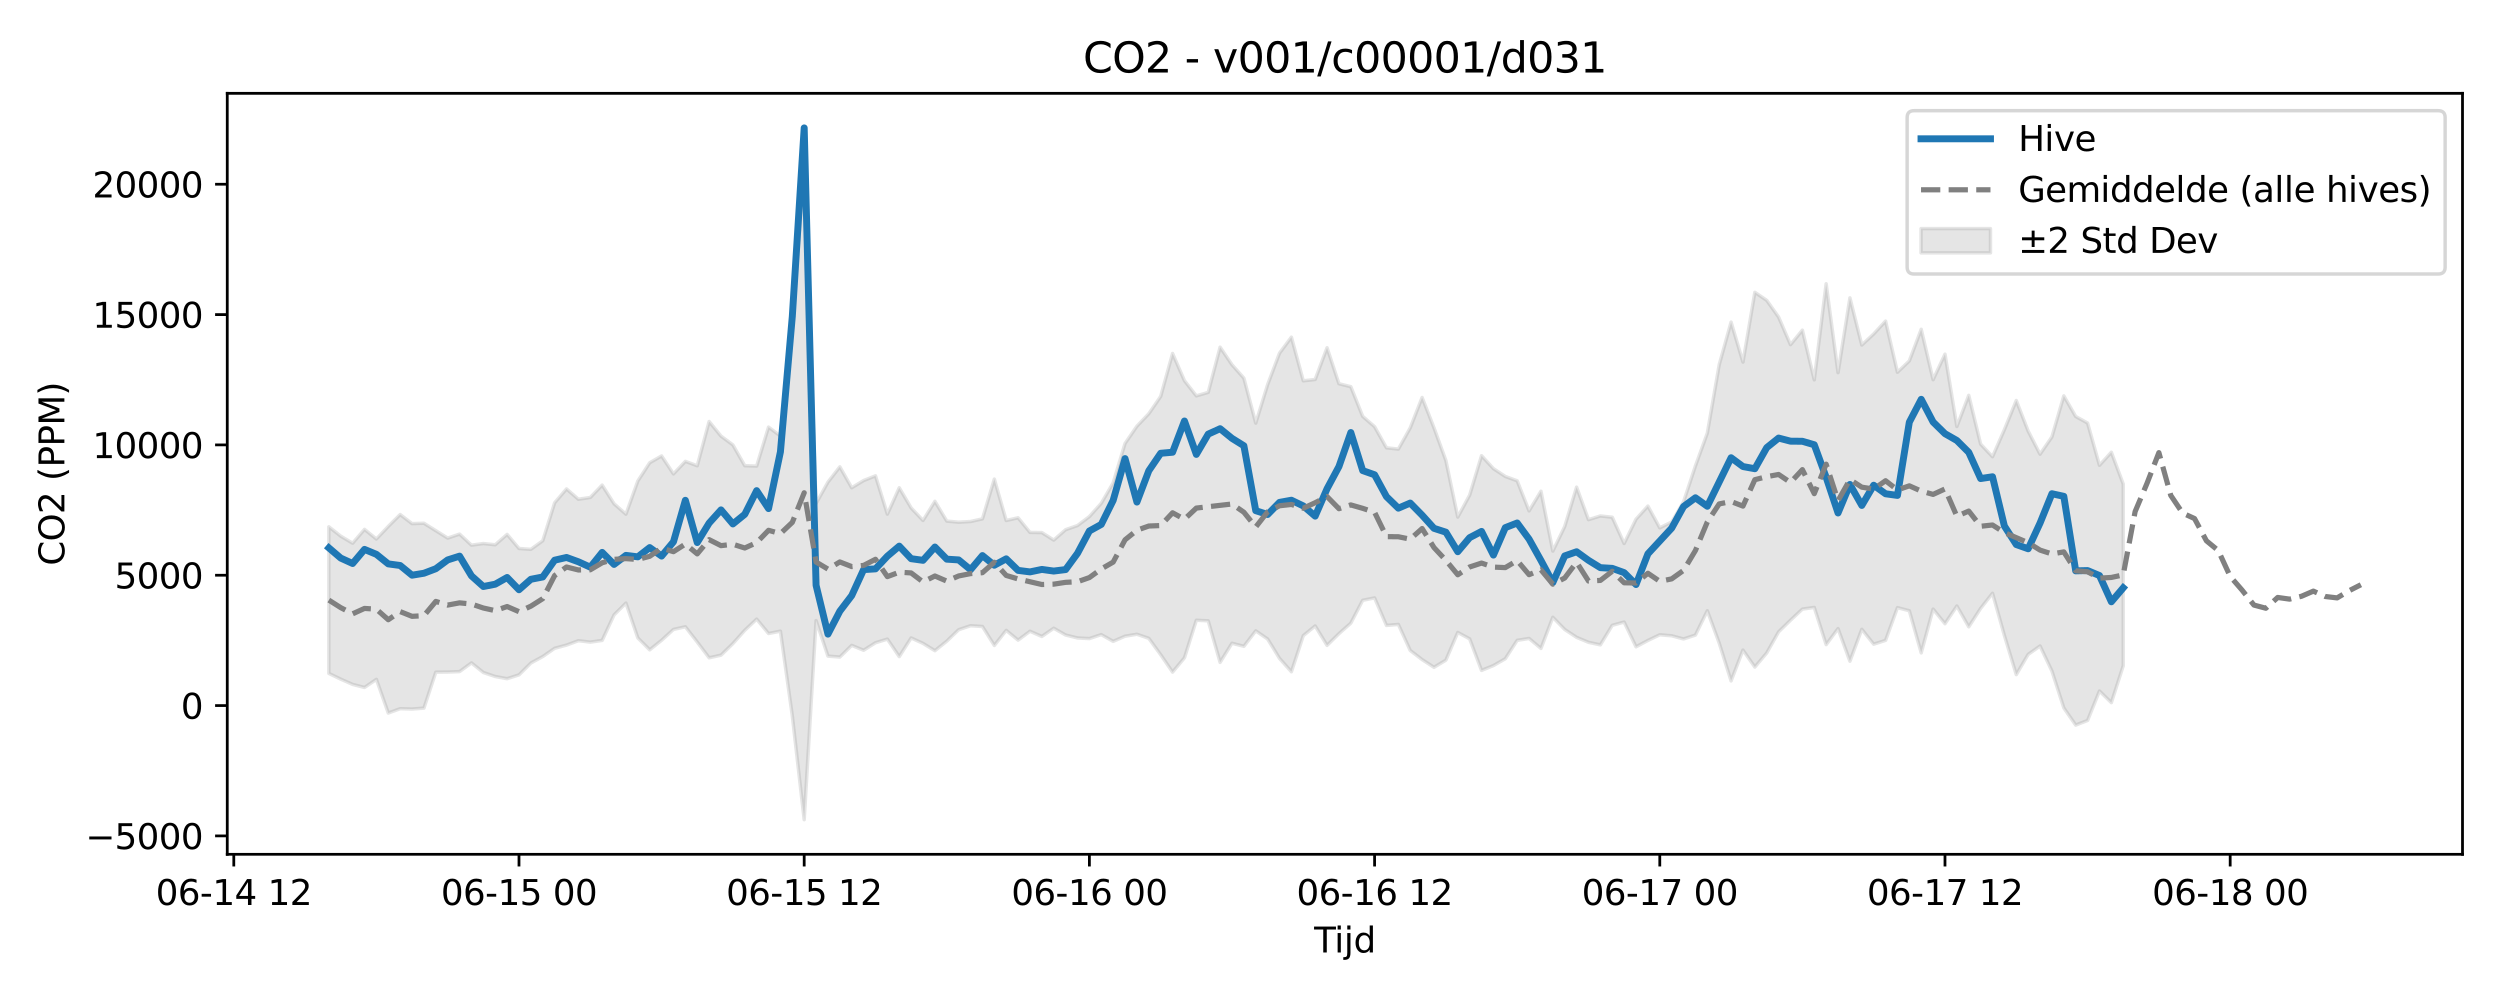 <?xml version="1.0" encoding="utf-8" standalone="no"?>
<!DOCTYPE svg PUBLIC "-//W3C//DTD SVG 1.1//EN"
  "http://www.w3.org/Graphics/SVG/1.1/DTD/svg11.dtd">
<svg xmlns:xlink="http://www.w3.org/1999/xlink" width="720pt" height="288pt" viewBox="0 0 720 288" xmlns="http://www.w3.org/2000/svg" version="1.1">
 <defs>
  <style type="text/css">*{stroke-linejoin: round; stroke-linecap: butt}</style>
 </defs>
 <g id="figure_1">
  <g id="patch_1">
   <path d="M 0 288 
L 720 288 
L 720 0 
L 0 0 
z
" style="fill: #ffffff"/>
  </g>
  <g id="axes_1">
   <g id="patch_2">
    <path d="M 65.45 246.04 
L 709.2 246.04 
L 709.2 26.88 
L 65.45 26.88 
z
" style="fill: #ffffff"/>
   </g>
   <g id="FillBetweenPolyCollection_1">
    <defs>
     <path id="m79a51b6ff2" d="M 94.711 -136.285 
L 94.711 -94.05 
L 98.134 -92.403 
L 101.556 -90.89 
L 104.979 -90.005 
L 108.401 -92.346 
L 111.823 -82.645 
L 115.246 -83.895 
L 118.668 -83.794 
L 122.09 -84.058 
L 125.513 -94.414 
L 128.935 -94.449 
L 132.358 -94.579 
L 135.78 -97.083 
L 139.202 -94.321 
L 142.625 -93.159 
L 146.047 -92.535 
L 149.469 -93.641 
L 152.892 -97.05 
L 156.314 -98.911 
L 159.737 -101.287 
L 163.159 -102.213 
L 166.581 -103.475 
L 170.004 -103.066 
L 173.426 -103.557 
L 176.849 -110.902 
L 180.271 -114.313 
L 183.693 -104.28 
L 187.116 -100.845 
L 190.538 -103.594 
L 193.96 -106.721 
L 197.383 -107.488 
L 200.805 -103.096 
L 204.228 -98.554 
L 207.65 -99.306 
L 211.072 -102.648 
L 214.495 -106.47 
L 217.917 -109.695 
L 221.339 -105.545 
L 224.762 -106.222 
L 228.184 -81.845 
L 231.607 -51.922 
L 235.029 -109.278 
L 238.451 -99.041 
L 241.874 -98.768 
L 245.296 -102.13 
L 248.719 -100.721 
L 252.141 -102.885 
L 255.563 -103.938 
L 258.986 -98.891 
L 262.408 -104.271 
L 265.83 -102.708 
L 269.253 -100.598 
L 272.675 -103.345 
L 276.098 -106.643 
L 279.52 -107.786 
L 282.942 -107.569 
L 286.365 -102.1 
L 289.787 -106.453 
L 293.21 -103.639 
L 296.632 -106.207 
L 300.054 -104.697 
L 303.477 -107.072 
L 306.899 -105.116 
L 310.321 -104.264 
L 313.744 -104.086 
L 317.166 -105.231 
L 320.589 -103.292 
L 324.011 -104.769 
L 327.433 -105.334 
L 330.856 -104.16 
L 334.278 -99.441 
L 337.7 -94.432 
L 341.123 -98.549 
L 344.545 -109.365 
L 347.968 -109.198 
L 351.39 -97.233 
L 354.812 -102.745 
L 358.235 -101.862 
L 361.657 -106.312 
L 365.08 -103.958 
L 368.502 -98.381 
L 371.924 -94.531 
L 375.347 -104.929 
L 378.769 -107.726 
L 382.191 -102.128 
L 385.614 -105.502 
L 389.036 -108.536 
L 392.459 -115.114 
L 395.881 -115.797 
L 399.303 -107.871 
L 402.726 -108.163 
L 406.148 -100.664 
L 409.57 -98.037 
L 412.993 -95.811 
L 416.415 -97.874 
L 419.838 -105.856 
L 423.26 -104.006 
L 426.682 -94.916 
L 430.105 -96.318 
L 433.527 -98.278 
L 436.95 -103.584 
L 440.372 -104.123 
L 443.794 -101.247 
L 447.217 -110.225 
L 450.639 -106.707 
L 454.061 -104.443 
L 457.484 -103.014 
L 460.906 -102.274 
L 464.329 -107.904 
L 467.751 -108.845 
L 471.173 -101.716 
L 474.596 -103.547 
L 478.018 -105.183 
L 481.44 -104.892 
L 484.863 -103.979 
L 488.285 -105.098 
L 491.708 -112.104 
L 495.13 -102.798 
L 498.552 -91.897 
L 501.975 -100.778 
L 505.397 -95.88 
L 508.82 -99.95 
L 512.242 -106.029 
L 515.664 -109.37 
L 519.087 -112.574 
L 522.509 -113.055 
L 525.931 -102.349 
L 529.354 -106.96 
L 532.776 -97.562 
L 536.199 -106.765 
L 539.621 -102.478 
L 543.043 -103.57 
L 546.466 -113.001 
L 549.888 -112.101 
L 553.311 -99.964 
L 556.733 -112.58 
L 560.155 -108.363 
L 563.578 -113.466 
L 567 -107.476 
L 570.422 -112.781 
L 573.845 -117.143 
L 577.267 -104.97 
L 580.69 -93.705 
L 584.112 -99.536 
L 587.534 -101.958 
L 590.957 -94.732 
L 594.379 -84.121 
L 597.801 -79.173 
L 601.224 -80.508 
L 604.646 -88.993 
L 608.069 -85.633 
L 611.491 -96.256 
L 611.491 -148.602 
L 611.491 -148.602 
L 608.069 -157.761 
L 604.646 -153.997 
L 601.224 -166.165 
L 597.801 -168.051 
L 594.379 -173.992 
L 590.957 -162.186 
L 587.534 -157.188 
L 584.112 -163.852 
L 580.69 -172.654 
L 577.267 -164.26 
L 573.845 -156.458 
L 570.422 -160.092 
L 567 -174.148 
L 563.578 -165.172 
L 560.155 -186.003 
L 556.733 -178.642 
L 553.311 -193.167 
L 549.888 -184.061 
L 546.466 -180.792 
L 543.043 -195.533 
L 539.621 -191.822 
L 536.199 -188.628 
L 532.776 -202.219 
L 529.354 -180.679 
L 525.931 -206.277 
L 522.509 -178.602 
L 519.087 -192.918 
L 515.664 -188.73 
L 512.242 -196.678 
L 508.82 -201.494 
L 505.397 -203.818 
L 501.975 -183.71 
L 498.552 -195.234 
L 495.13 -182.947 
L 491.708 -163.256 
L 488.285 -153.808 
L 484.863 -143.486 
L 481.44 -137.674 
L 478.018 -135.974 
L 474.596 -142.249 
L 471.173 -138.473 
L 467.751 -131.473 
L 464.329 -139.041 
L 460.906 -139.406 
L 457.484 -138.331 
L 454.061 -147.706 
L 450.639 -136.37 
L 447.217 -129.287 
L 443.794 -146.528 
L 440.372 -140.863 
L 436.95 -149.529 
L 433.527 -150.781 
L 430.105 -153.035 
L 426.682 -156.756 
L 423.26 -145.412 
L 419.838 -139.077 
L 416.415 -155.366 
L 412.993 -164.78 
L 409.57 -173.526 
L 406.148 -164.777 
L 402.726 -158.664 
L 399.303 -159.027 
L 395.881 -165.121 
L 392.459 -168.079 
L 389.036 -176.632 
L 385.614 -177.487 
L 382.191 -187.852 
L 378.769 -178.708 
L 375.347 -178.325 
L 371.924 -190.9 
L 368.502 -186.294 
L 365.08 -177.234 
L 361.657 -166.141 
L 358.235 -179.101 
L 354.812 -182.957 
L 351.39 -188.012 
L 347.968 -174.998 
L 344.545 -173.987 
L 341.123 -178.365 
L 337.7 -186.204 
L 334.278 -173.837 
L 330.856 -168.851 
L 327.433 -165.257 
L 324.011 -160.288 
L 320.589 -148.936 
L 317.166 -143.055 
L 313.744 -139.234 
L 310.321 -136.642 
L 306.899 -135.455 
L 303.477 -132.457 
L 300.054 -134.621 
L 296.632 -134.666 
L 293.21 -138.879 
L 289.787 -138.097 
L 286.365 -150.026 
L 282.942 -138.572 
L 279.52 -137.809 
L 276.098 -137.61 
L 272.675 -137.929 
L 269.253 -143.626 
L 265.83 -138.099 
L 262.408 -141.719 
L 258.986 -147.526 
L 255.563 -139.929 
L 252.141 -150.966 
L 248.719 -149.605 
L 245.296 -147.526 
L 241.874 -153.554 
L 238.451 -149.147 
L 235.029 -142.991 
L 231.607 -240.238 
L 228.184 -193.274 
L 224.762 -162.407 
L 221.339 -164.997 
L 217.917 -153.77 
L 214.495 -153.88 
L 211.072 -159.869 
L 207.65 -162.399 
L 204.228 -166.611 
L 200.805 -153.862 
L 197.383 -155.132 
L 193.96 -151.515 
L 190.538 -156.689 
L 187.116 -154.726 
L 183.693 -149.467 
L 180.271 -139.915 
L 176.849 -142.918 
L 173.426 -148.292 
L 170.004 -144.729 
L 166.581 -144.22 
L 163.159 -147.191 
L 159.737 -143.199 
L 156.314 -132.263 
L 152.892 -129.791 
L 149.469 -130.039 
L 146.047 -134.098 
L 142.625 -131.107 
L 139.202 -131.46 
L 135.78 -131 
L 132.358 -134.179 
L 128.935 -133.027 
L 125.513 -135.169 
L 122.09 -137.311 
L 118.668 -137.198 
L 115.246 -139.821 
L 111.823 -136.393 
L 108.401 -132.767 
L 104.979 -135.542 
L 101.556 -131.556 
L 98.134 -133.592 
L 94.711 -136.285 
z
" style="stroke: #808080; stroke-opacity: 0.2"/>
    </defs>
    <g clip-path="url(#pab63034795)">
     <use xlink:href="#m79a51b6ff2" x="0" y="288" style="fill: #808080; fill-opacity: 0.2; stroke: #808080; stroke-opacity: 0.2"/>
    </g>
   </g>
   <g id="matplotlib.axis_1">
    <g id="xtick_1">
     <g id="line2d_1">
      <defs>
       <path id="m72c8d63311" d="M 0 0 
L 0 3.5 
" style="stroke: #000000; stroke-width: 0.8"/>
      </defs>
      <g>
       <use xlink:href="#m72c8d63311" x="67.332" y="246.04" style="stroke: #000000; stroke-width: 0.8"/>
      </g>
     </g>
     <g id="text_1">
      <!-- 06-14 12 -->
      <g transform="translate(44.852 260.638) scale(0.1 -0.1)">
       <defs>
        <path id="DejaVuSans-30" d="M 2034 4250 
Q 1547 4250 1301 3770 
Q 1056 3291 1056 2328 
Q 1056 1369 1301 889 
Q 1547 409 2034 409 
Q 2525 409 2770 889 
Q 3016 1369 3016 2328 
Q 3016 3291 2770 3770 
Q 2525 4250 2034 4250 
z
M 2034 4750 
Q 2819 4750 3233 4129 
Q 3647 3509 3647 2328 
Q 3647 1150 3233 529 
Q 2819 -91 2034 -91 
Q 1250 -91 836 529 
Q 422 1150 422 2328 
Q 422 3509 836 4129 
Q 1250 4750 2034 4750 
z
" transform="scale(0.016)"/>
        <path id="DejaVuSans-36" d="M 2113 2584 
Q 1688 2584 1439 2293 
Q 1191 2003 1191 1497 
Q 1191 994 1439 701 
Q 1688 409 2113 409 
Q 2538 409 2786 701 
Q 3034 994 3034 1497 
Q 3034 2003 2786 2293 
Q 2538 2584 2113 2584 
z
M 3366 4563 
L 3366 3988 
Q 3128 4100 2886 4159 
Q 2644 4219 2406 4219 
Q 1781 4219 1451 3797 
Q 1122 3375 1075 2522 
Q 1259 2794 1537 2939 
Q 1816 3084 2150 3084 
Q 2853 3084 3261 2657 
Q 3669 2231 3669 1497 
Q 3669 778 3244 343 
Q 2819 -91 2113 -91 
Q 1303 -91 875 529 
Q 447 1150 447 2328 
Q 447 3434 972 4092 
Q 1497 4750 2381 4750 
Q 2619 4750 2861 4703 
Q 3103 4656 3366 4563 
z
" transform="scale(0.016)"/>
        <path id="DejaVuSans-2d" d="M 313 2009 
L 1997 2009 
L 1997 1497 
L 313 1497 
L 313 2009 
z
" transform="scale(0.016)"/>
        <path id="DejaVuSans-31" d="M 794 531 
L 1825 531 
L 1825 4091 
L 703 3866 
L 703 4441 
L 1819 4666 
L 2450 4666 
L 2450 531 
L 3481 531 
L 3481 0 
L 794 0 
L 794 531 
z
" transform="scale(0.016)"/>
        <path id="DejaVuSans-34" d="M 2419 4116 
L 825 1625 
L 2419 1625 
L 2419 4116 
z
M 2253 4666 
L 3047 4666 
L 3047 1625 
L 3713 1625 
L 3713 1100 
L 3047 1100 
L 3047 0 
L 2419 0 
L 2419 1100 
L 313 1100 
L 313 1709 
L 2253 4666 
z
" transform="scale(0.016)"/>
        <path id="DejaVuSans-20" transform="scale(0.016)"/>
        <path id="DejaVuSans-32" d="M 1228 531 
L 3431 531 
L 3431 0 
L 469 0 
L 469 531 
Q 828 903 1448 1529 
Q 2069 2156 2228 2338 
Q 2531 2678 2651 2914 
Q 2772 3150 2772 3378 
Q 2772 3750 2511 3984 
Q 2250 4219 1831 4219 
Q 1534 4219 1204 4116 
Q 875 4013 500 3803 
L 500 4441 
Q 881 4594 1212 4672 
Q 1544 4750 1819 4750 
Q 2544 4750 2975 4387 
Q 3406 4025 3406 3419 
Q 3406 3131 3298 2873 
Q 3191 2616 2906 2266 
Q 2828 2175 2409 1742 
Q 1991 1309 1228 531 
z
" transform="scale(0.016)"/>
       </defs>
       <use xlink:href="#DejaVuSans-30"/>
       <use xlink:href="#DejaVuSans-36" transform="translate(63.623 0)"/>
       <use xlink:href="#DejaVuSans-2d" transform="translate(127.246 0)"/>
       <use xlink:href="#DejaVuSans-31" transform="translate(163.33 0)"/>
       <use xlink:href="#DejaVuSans-34" transform="translate(226.953 0)"/>
       <use xlink:href="#DejaVuSans-20" transform="translate(290.576 0)"/>
       <use xlink:href="#DejaVuSans-31" transform="translate(322.363 0)"/>
       <use xlink:href="#DejaVuSans-32" transform="translate(385.986 0)"/>
      </g>
     </g>
    </g>
    <g id="xtick_2">
     <g id="line2d_2">
      <g>
       <use xlink:href="#m72c8d63311" x="149.469" y="246.04" style="stroke: #000000; stroke-width: 0.8"/>
      </g>
     </g>
     <g id="text_2">
      <!-- 06-15 00 -->
      <g transform="translate(126.989 260.638) scale(0.1 -0.1)">
       <defs>
        <path id="DejaVuSans-35" d="M 691 4666 
L 3169 4666 
L 3169 4134 
L 1269 4134 
L 1269 2991 
Q 1406 3038 1543 3061 
Q 1681 3084 1819 3084 
Q 2600 3084 3056 2656 
Q 3513 2228 3513 1497 
Q 3513 744 3044 326 
Q 2575 -91 1722 -91 
Q 1428 -91 1123 -41 
Q 819 9 494 109 
L 494 744 
Q 775 591 1075 516 
Q 1375 441 1709 441 
Q 2250 441 2565 725 
Q 2881 1009 2881 1497 
Q 2881 1984 2565 2268 
Q 2250 2553 1709 2553 
Q 1456 2553 1204 2497 
Q 953 2441 691 2322 
L 691 4666 
z
" transform="scale(0.016)"/>
       </defs>
       <use xlink:href="#DejaVuSans-30"/>
       <use xlink:href="#DejaVuSans-36" transform="translate(63.623 0)"/>
       <use xlink:href="#DejaVuSans-2d" transform="translate(127.246 0)"/>
       <use xlink:href="#DejaVuSans-31" transform="translate(163.33 0)"/>
       <use xlink:href="#DejaVuSans-35" transform="translate(226.953 0)"/>
       <use xlink:href="#DejaVuSans-20" transform="translate(290.576 0)"/>
       <use xlink:href="#DejaVuSans-30" transform="translate(322.363 0)"/>
       <use xlink:href="#DejaVuSans-30" transform="translate(385.986 0)"/>
      </g>
     </g>
    </g>
    <g id="xtick_3">
     <g id="line2d_3">
      <g>
       <use xlink:href="#m72c8d63311" x="231.607" y="246.04" style="stroke: #000000; stroke-width: 0.8"/>
      </g>
     </g>
     <g id="text_3">
      <!-- 06-15 12 -->
      <g transform="translate(209.126 260.638) scale(0.1 -0.1)">
       <use xlink:href="#DejaVuSans-30"/>
       <use xlink:href="#DejaVuSans-36" transform="translate(63.623 0)"/>
       <use xlink:href="#DejaVuSans-2d" transform="translate(127.246 0)"/>
       <use xlink:href="#DejaVuSans-31" transform="translate(163.33 0)"/>
       <use xlink:href="#DejaVuSans-35" transform="translate(226.953 0)"/>
       <use xlink:href="#DejaVuSans-20" transform="translate(290.576 0)"/>
       <use xlink:href="#DejaVuSans-31" transform="translate(322.363 0)"/>
       <use xlink:href="#DejaVuSans-32" transform="translate(385.986 0)"/>
      </g>
     </g>
    </g>
    <g id="xtick_4">
     <g id="line2d_4">
      <g>
       <use xlink:href="#m72c8d63311" x="313.744" y="246.04" style="stroke: #000000; stroke-width: 0.8"/>
      </g>
     </g>
     <g id="text_4">
      <!-- 06-16 00 -->
      <g transform="translate(291.263 260.638) scale(0.1 -0.1)">
       <use xlink:href="#DejaVuSans-30"/>
       <use xlink:href="#DejaVuSans-36" transform="translate(63.623 0)"/>
       <use xlink:href="#DejaVuSans-2d" transform="translate(127.246 0)"/>
       <use xlink:href="#DejaVuSans-31" transform="translate(163.33 0)"/>
       <use xlink:href="#DejaVuSans-36" transform="translate(226.953 0)"/>
       <use xlink:href="#DejaVuSans-20" transform="translate(290.576 0)"/>
       <use xlink:href="#DejaVuSans-30" transform="translate(322.363 0)"/>
       <use xlink:href="#DejaVuSans-30" transform="translate(385.986 0)"/>
      </g>
     </g>
    </g>
    <g id="xtick_5">
     <g id="line2d_5">
      <g>
       <use xlink:href="#m72c8d63311" x="395.881" y="246.04" style="stroke: #000000; stroke-width: 0.8"/>
      </g>
     </g>
     <g id="text_5">
      <!-- 06-16 12 -->
      <g transform="translate(373.4 260.638) scale(0.1 -0.1)">
       <use xlink:href="#DejaVuSans-30"/>
       <use xlink:href="#DejaVuSans-36" transform="translate(63.623 0)"/>
       <use xlink:href="#DejaVuSans-2d" transform="translate(127.246 0)"/>
       <use xlink:href="#DejaVuSans-31" transform="translate(163.33 0)"/>
       <use xlink:href="#DejaVuSans-36" transform="translate(226.953 0)"/>
       <use xlink:href="#DejaVuSans-20" transform="translate(290.576 0)"/>
       <use xlink:href="#DejaVuSans-31" transform="translate(322.363 0)"/>
       <use xlink:href="#DejaVuSans-32" transform="translate(385.986 0)"/>
      </g>
     </g>
    </g>
    <g id="xtick_6">
     <g id="line2d_6">
      <g>
       <use xlink:href="#m72c8d63311" x="478.018" y="246.04" style="stroke: #000000; stroke-width: 0.8"/>
      </g>
     </g>
     <g id="text_6">
      <!-- 06-17 00 -->
      <g transform="translate(455.538 260.638) scale(0.1 -0.1)">
       <defs>
        <path id="DejaVuSans-37" d="M 525 4666 
L 3525 4666 
L 3525 4397 
L 1831 0 
L 1172 0 
L 2766 4134 
L 525 4134 
L 525 4666 
z
" transform="scale(0.016)"/>
       </defs>
       <use xlink:href="#DejaVuSans-30"/>
       <use xlink:href="#DejaVuSans-36" transform="translate(63.623 0)"/>
       <use xlink:href="#DejaVuSans-2d" transform="translate(127.246 0)"/>
       <use xlink:href="#DejaVuSans-31" transform="translate(163.33 0)"/>
       <use xlink:href="#DejaVuSans-37" transform="translate(226.953 0)"/>
       <use xlink:href="#DejaVuSans-20" transform="translate(290.576 0)"/>
       <use xlink:href="#DejaVuSans-30" transform="translate(322.363 0)"/>
       <use xlink:href="#DejaVuSans-30" transform="translate(385.986 0)"/>
      </g>
     </g>
    </g>
    <g id="xtick_7">
     <g id="line2d_7">
      <g>
       <use xlink:href="#m72c8d63311" x="560.155" y="246.04" style="stroke: #000000; stroke-width: 0.8"/>
      </g>
     </g>
     <g id="text_7">
      <!-- 06-17 12 -->
      <g transform="translate(537.675 260.638) scale(0.1 -0.1)">
       <use xlink:href="#DejaVuSans-30"/>
       <use xlink:href="#DejaVuSans-36" transform="translate(63.623 0)"/>
       <use xlink:href="#DejaVuSans-2d" transform="translate(127.246 0)"/>
       <use xlink:href="#DejaVuSans-31" transform="translate(163.33 0)"/>
       <use xlink:href="#DejaVuSans-37" transform="translate(226.953 0)"/>
       <use xlink:href="#DejaVuSans-20" transform="translate(290.576 0)"/>
       <use xlink:href="#DejaVuSans-31" transform="translate(322.363 0)"/>
       <use xlink:href="#DejaVuSans-32" transform="translate(385.986 0)"/>
      </g>
     </g>
    </g>
    <g id="xtick_8">
     <g id="line2d_8">
      <g>
       <use xlink:href="#m72c8d63311" x="642.292" y="246.04" style="stroke: #000000; stroke-width: 0.8"/>
      </g>
     </g>
     <g id="text_8">
      <!-- 06-18 00 -->
      <g transform="translate(619.812 260.638) scale(0.1 -0.1)">
       <defs>
        <path id="DejaVuSans-38" d="M 2034 2216 
Q 1584 2216 1326 1975 
Q 1069 1734 1069 1313 
Q 1069 891 1326 650 
Q 1584 409 2034 409 
Q 2484 409 2743 651 
Q 3003 894 3003 1313 
Q 3003 1734 2745 1975 
Q 2488 2216 2034 2216 
z
M 1403 2484 
Q 997 2584 770 2862 
Q 544 3141 544 3541 
Q 544 4100 942 4425 
Q 1341 4750 2034 4750 
Q 2731 4750 3128 4425 
Q 3525 4100 3525 3541 
Q 3525 3141 3298 2862 
Q 3072 2584 2669 2484 
Q 3125 2378 3379 2068 
Q 3634 1759 3634 1313 
Q 3634 634 3220 271 
Q 2806 -91 2034 -91 
Q 1263 -91 848 271 
Q 434 634 434 1313 
Q 434 1759 690 2068 
Q 947 2378 1403 2484 
z
M 1172 3481 
Q 1172 3119 1398 2916 
Q 1625 2713 2034 2713 
Q 2441 2713 2670 2916 
Q 2900 3119 2900 3481 
Q 2900 3844 2670 4047 
Q 2441 4250 2034 4250 
Q 1625 4250 1398 4047 
Q 1172 3844 1172 3481 
z
" transform="scale(0.016)"/>
       </defs>
       <use xlink:href="#DejaVuSans-30"/>
       <use xlink:href="#DejaVuSans-36" transform="translate(63.623 0)"/>
       <use xlink:href="#DejaVuSans-2d" transform="translate(127.246 0)"/>
       <use xlink:href="#DejaVuSans-31" transform="translate(163.33 0)"/>
       <use xlink:href="#DejaVuSans-38" transform="translate(226.953 0)"/>
       <use xlink:href="#DejaVuSans-20" transform="translate(290.576 0)"/>
       <use xlink:href="#DejaVuSans-30" transform="translate(322.363 0)"/>
       <use xlink:href="#DejaVuSans-30" transform="translate(385.986 0)"/>
      </g>
     </g>
    </g>
    <g id="text_9">
     <!-- Tijd -->
     <g transform="translate(378.475 274.317) scale(0.1 -0.1)">
      <defs>
       <path id="DejaVuSans-54" d="M -19 4666 
L 3928 4666 
L 3928 4134 
L 2272 4134 
L 2272 0 
L 1638 0 
L 1638 4134 
L -19 4134 
L -19 4666 
z
" transform="scale(0.016)"/>
       <path id="DejaVuSans-69" d="M 603 3500 
L 1178 3500 
L 1178 0 
L 603 0 
L 603 3500 
z
M 603 4863 
L 1178 4863 
L 1178 4134 
L 603 4134 
L 603 4863 
z
" transform="scale(0.016)"/>
       <path id="DejaVuSans-6a" d="M 603 3500 
L 1178 3500 
L 1178 -63 
Q 1178 -731 923 -1031 
Q 669 -1331 103 -1331 
L -116 -1331 
L -116 -844 
L 38 -844 
Q 366 -844 484 -692 
Q 603 -541 603 -63 
L 603 3500 
z
M 603 4863 
L 1178 4863 
L 1178 4134 
L 603 4134 
L 603 4863 
z
" transform="scale(0.016)"/>
       <path id="DejaVuSans-64" d="M 2906 2969 
L 2906 4863 
L 3481 4863 
L 3481 0 
L 2906 0 
L 2906 525 
Q 2725 213 2448 61 
Q 2172 -91 1784 -91 
Q 1150 -91 751 415 
Q 353 922 353 1747 
Q 353 2572 751 3078 
Q 1150 3584 1784 3584 
Q 2172 3584 2448 3432 
Q 2725 3281 2906 2969 
z
M 947 1747 
Q 947 1113 1208 752 
Q 1469 391 1925 391 
Q 2381 391 2643 752 
Q 2906 1113 2906 1747 
Q 2906 2381 2643 2742 
Q 2381 3103 1925 3103 
Q 1469 3103 1208 2742 
Q 947 2381 947 1747 
z
" transform="scale(0.016)"/>
      </defs>
      <use xlink:href="#DejaVuSans-54"/>
      <use xlink:href="#DejaVuSans-69" transform="translate(57.959 0)"/>
      <use xlink:href="#DejaVuSans-6a" transform="translate(85.742 0)"/>
      <use xlink:href="#DejaVuSans-64" transform="translate(113.525 0)"/>
     </g>
    </g>
   </g>
   <g id="matplotlib.axis_2">
    <g id="ytick_1">
     <g id="line2d_9">
      <defs>
       <path id="m6a9d6b1f01" d="M 0 0 
L -3.5 0 
" style="stroke: #000000; stroke-width: 0.8"/>
      </defs>
      <g>
       <use xlink:href="#m6a9d6b1f01" x="65.45" y="240.74" style="stroke: #000000; stroke-width: 0.8"/>
      </g>
     </g>
     <g id="text_10">
      <!-- −5000 -->
      <g transform="translate(24.62 244.54) scale(0.1 -0.1)">
       <defs>
        <path id="DejaVuSans-2212" d="M 678 2272 
L 4684 2272 
L 4684 1741 
L 678 1741 
L 678 2272 
z
" transform="scale(0.016)"/>
       </defs>
       <use xlink:href="#DejaVuSans-2212"/>
       <use xlink:href="#DejaVuSans-35" transform="translate(83.789 0)"/>
       <use xlink:href="#DejaVuSans-30" transform="translate(147.412 0)"/>
       <use xlink:href="#DejaVuSans-30" transform="translate(211.035 0)"/>
       <use xlink:href="#DejaVuSans-30" transform="translate(274.658 0)"/>
      </g>
     </g>
    </g>
    <g id="ytick_2">
     <g id="line2d_10">
      <g>
       <use xlink:href="#m6a9d6b1f01" x="65.45" y="203.205" style="stroke: #000000; stroke-width: 0.8"/>
      </g>
     </g>
     <g id="text_11">
      <!-- 0 -->
      <g transform="translate(52.087 207.004) scale(0.1 -0.1)">
       <use xlink:href="#DejaVuSans-30"/>
      </g>
     </g>
    </g>
    <g id="ytick_3">
     <g id="line2d_11">
      <g>
       <use xlink:href="#m6a9d6b1f01" x="65.45" y="165.669" style="stroke: #000000; stroke-width: 0.8"/>
      </g>
     </g>
     <g id="text_12">
      <!-- 5000 -->
      <g transform="translate(33 169.468) scale(0.1 -0.1)">
       <use xlink:href="#DejaVuSans-35"/>
       <use xlink:href="#DejaVuSans-30" transform="translate(63.623 0)"/>
       <use xlink:href="#DejaVuSans-30" transform="translate(127.246 0)"/>
       <use xlink:href="#DejaVuSans-30" transform="translate(190.869 0)"/>
      </g>
     </g>
    </g>
    <g id="ytick_4">
     <g id="line2d_12">
      <g>
       <use xlink:href="#m6a9d6b1f01" x="65.45" y="128.133" style="stroke: #000000; stroke-width: 0.8"/>
      </g>
     </g>
     <g id="text_13">
      <!-- 10000 -->
      <g transform="translate(26.637 131.933) scale(0.1 -0.1)">
       <use xlink:href="#DejaVuSans-31"/>
       <use xlink:href="#DejaVuSans-30" transform="translate(63.623 0)"/>
       <use xlink:href="#DejaVuSans-30" transform="translate(127.246 0)"/>
       <use xlink:href="#DejaVuSans-30" transform="translate(190.869 0)"/>
       <use xlink:href="#DejaVuSans-30" transform="translate(254.492 0)"/>
      </g>
     </g>
    </g>
    <g id="ytick_5">
     <g id="line2d_13">
      <g>
       <use xlink:href="#m6a9d6b1f01" x="65.45" y="90.598" style="stroke: #000000; stroke-width: 0.8"/>
      </g>
     </g>
     <g id="text_14">
      <!-- 15000 -->
      <g transform="translate(26.637 94.397) scale(0.1 -0.1)">
       <use xlink:href="#DejaVuSans-31"/>
       <use xlink:href="#DejaVuSans-35" transform="translate(63.623 0)"/>
       <use xlink:href="#DejaVuSans-30" transform="translate(127.246 0)"/>
       <use xlink:href="#DejaVuSans-30" transform="translate(190.869 0)"/>
       <use xlink:href="#DejaVuSans-30" transform="translate(254.492 0)"/>
      </g>
     </g>
    </g>
    <g id="ytick_6">
     <g id="line2d_14">
      <g>
       <use xlink:href="#m6a9d6b1f01" x="65.45" y="53.062" style="stroke: #000000; stroke-width: 0.8"/>
      </g>
     </g>
     <g id="text_15">
      <!-- 20000 -->
      <g transform="translate(26.637 56.861) scale(0.1 -0.1)">
       <use xlink:href="#DejaVuSans-32"/>
       <use xlink:href="#DejaVuSans-30" transform="translate(63.623 0)"/>
       <use xlink:href="#DejaVuSans-30" transform="translate(127.246 0)"/>
       <use xlink:href="#DejaVuSans-30" transform="translate(190.869 0)"/>
       <use xlink:href="#DejaVuSans-30" transform="translate(254.492 0)"/>
      </g>
     </g>
    </g>
    <g id="text_16">
     <!-- CO2 (PPM) -->
     <g transform="translate(18.541 162.903) rotate(-90) scale(0.1 -0.1)">
      <defs>
       <path id="DejaVuSans-43" d="M 4122 4306 
L 4122 3641 
Q 3803 3938 3442 4084 
Q 3081 4231 2675 4231 
Q 1875 4231 1450 3742 
Q 1025 3253 1025 2328 
Q 1025 1406 1450 917 
Q 1875 428 2675 428 
Q 3081 428 3442 575 
Q 3803 722 4122 1019 
L 4122 359 
Q 3791 134 3420 21 
Q 3050 -91 2638 -91 
Q 1578 -91 968 557 
Q 359 1206 359 2328 
Q 359 3453 968 4101 
Q 1578 4750 2638 4750 
Q 3056 4750 3426 4639 
Q 3797 4528 4122 4306 
z
" transform="scale(0.016)"/>
       <path id="DejaVuSans-4f" d="M 2522 4238 
Q 1834 4238 1429 3725 
Q 1025 3213 1025 2328 
Q 1025 1447 1429 934 
Q 1834 422 2522 422 
Q 3209 422 3611 934 
Q 4013 1447 4013 2328 
Q 4013 3213 3611 3725 
Q 3209 4238 2522 4238 
z
M 2522 4750 
Q 3503 4750 4090 4092 
Q 4678 3434 4678 2328 
Q 4678 1225 4090 567 
Q 3503 -91 2522 -91 
Q 1538 -91 948 565 
Q 359 1222 359 2328 
Q 359 3434 948 4092 
Q 1538 4750 2522 4750 
z
" transform="scale(0.016)"/>
       <path id="DejaVuSans-28" d="M 1984 4856 
Q 1566 4138 1362 3434 
Q 1159 2731 1159 2009 
Q 1159 1288 1364 580 
Q 1569 -128 1984 -844 
L 1484 -844 
Q 1016 -109 783 600 
Q 550 1309 550 2009 
Q 550 2706 781 3412 
Q 1013 4119 1484 4856 
L 1984 4856 
z
" transform="scale(0.016)"/>
       <path id="DejaVuSans-50" d="M 1259 4147 
L 1259 2394 
L 2053 2394 
Q 2494 2394 2734 2622 
Q 2975 2850 2975 3272 
Q 2975 3691 2734 3919 
Q 2494 4147 2053 4147 
L 1259 4147 
z
M 628 4666 
L 2053 4666 
Q 2838 4666 3239 4311 
Q 3641 3956 3641 3272 
Q 3641 2581 3239 2228 
Q 2838 1875 2053 1875 
L 1259 1875 
L 1259 0 
L 628 0 
L 628 4666 
z
" transform="scale(0.016)"/>
       <path id="DejaVuSans-4d" d="M 628 4666 
L 1569 4666 
L 2759 1491 
L 3956 4666 
L 4897 4666 
L 4897 0 
L 4281 0 
L 4281 4097 
L 3078 897 
L 2444 897 
L 1241 4097 
L 1241 0 
L 628 0 
L 628 4666 
z
" transform="scale(0.016)"/>
       <path id="DejaVuSans-29" d="M 513 4856 
L 1013 4856 
Q 1481 4119 1714 3412 
Q 1947 2706 1947 2009 
Q 1947 1309 1714 600 
Q 1481 -109 1013 -844 
L 513 -844 
Q 928 -128 1133 580 
Q 1338 1288 1338 2009 
Q 1338 2731 1133 3434 
Q 928 4138 513 4856 
z
" transform="scale(0.016)"/>
      </defs>
      <use xlink:href="#DejaVuSans-43"/>
      <use xlink:href="#DejaVuSans-4f" transform="translate(69.824 0)"/>
      <use xlink:href="#DejaVuSans-32" transform="translate(148.535 0)"/>
      <use xlink:href="#DejaVuSans-20" transform="translate(212.158 0)"/>
      <use xlink:href="#DejaVuSans-28" transform="translate(243.945 0)"/>
      <use xlink:href="#DejaVuSans-50" transform="translate(282.959 0)"/>
      <use xlink:href="#DejaVuSans-50" transform="translate(343.262 0)"/>
      <use xlink:href="#DejaVuSans-4d" transform="translate(403.564 0)"/>
      <use xlink:href="#DejaVuSans-29" transform="translate(489.844 0)"/>
     </g>
    </g>
   </g>
   <g id="line2d_15">
    <path d="M 94.711 157.794 
L 98.134 160.726 
L 101.556 162.288 
L 104.979 158.227 
L 108.401 159.648 
L 111.823 162.4 
L 115.246 162.861 
L 118.668 165.657 
L 122.09 165.094 
L 125.513 163.792 
L 128.935 161.257 
L 132.358 160.166 
L 135.78 165.849 
L 139.202 168.915 
L 142.625 168.249 
L 146.047 166.315 
L 149.469 169.843 
L 152.892 166.833 
L 156.314 166.17 
L 159.737 161.333 
L 163.159 160.549 
L 166.581 161.793 
L 170.004 163.349 
L 173.426 159.093 
L 176.849 162.549 
L 180.271 159.949 
L 183.693 160.372 
L 187.116 157.704 
L 190.538 160.151 
L 193.96 156.035 
L 197.383 144.091 
L 200.805 156.25 
L 204.228 150.645 
L 207.65 146.849 
L 211.072 150.893 
L 214.495 148.122 
L 217.917 141.309 
L 221.339 146.47 
L 224.762 130.128 
L 228.184 91.143 
L 231.607 36.842 
L 235.029 168.557 
L 238.451 182.625 
L 241.874 176.019 
L 245.296 171.525 
L 248.719 164.048 
L 252.141 163.835 
L 255.563 160.179 
L 258.986 157.289 
L 262.408 160.902 
L 265.83 161.373 
L 269.253 157.546 
L 272.675 161.042 
L 276.098 161.257 
L 279.52 164.07 
L 282.942 160.006 
L 286.365 162.789 
L 289.787 160.945 
L 293.21 164.268 
L 296.632 164.708 
L 300.054 163.995 
L 303.477 164.465 
L 306.899 164.038 
L 310.321 159.358 
L 313.744 152.925 
L 317.166 151.028 
L 320.589 144.111 
L 324.011 132.08 
L 327.433 144.594 
L 330.856 135.573 
L 334.278 130.543 
L 337.7 130.243 
L 341.123 121.254 
L 344.545 130.864 
L 347.968 125.026 
L 351.39 123.467 
L 354.812 126.244 
L 358.235 128.376 
L 361.657 147.074 
L 365.08 148.175 
L 368.502 144.687 
L 371.924 144.064 
L 375.347 145.708 
L 378.769 148.643 
L 382.191 140.758 
L 385.614 134.367 
L 389.036 124.571 
L 392.459 135.528 
L 395.881 136.734 
L 399.303 143.03 
L 402.726 146.353 
L 406.148 144.882 
L 409.57 148.37 
L 412.993 152.159 
L 416.415 153.265 
L 419.838 158.89 
L 423.26 154.844 
L 426.682 153.05 
L 430.105 159.861 
L 433.527 151.964 
L 436.95 150.622 
L 440.372 155.274 
L 443.794 161.403 
L 447.217 167.767 
L 450.639 160.101 
L 454.061 158.905 
L 457.484 161.375 
L 460.906 163.487 
L 464.329 163.687 
L 467.751 164.916 
L 471.173 168.342 
L 474.596 159.506 
L 481.44 152.104 
L 484.863 145.88 
L 488.285 143.36 
L 491.708 145.803 
L 498.552 131.832 
L 501.975 134.369 
L 505.397 134.99 
L 508.82 128.914 
L 512.242 126.162 
L 515.664 127.055 
L 519.087 127.088 
L 522.509 128.091 
L 525.931 137.46 
L 529.354 147.737 
L 532.776 139.527 
L 536.199 145.565 
L 539.621 139.747 
L 543.043 142.209 
L 546.466 142.68 
L 549.888 121.58 
L 553.311 115.009 
L 556.733 121.54 
L 560.155 124.9 
L 563.578 126.86 
L 567 130.271 
L 570.422 137.823 
L 573.845 137.312 
L 577.267 151.508 
L 580.69 156.831 
L 584.112 158.044 
L 587.534 150.647 
L 590.957 142.194 
L 594.379 142.943 
L 597.801 164.403 
L 601.224 164.32 
L 604.646 165.757 
L 608.069 173.314 
L 611.491 169.293 
L 611.491 169.293 
" clip-path="url(#pab63034795)" style="fill: none; stroke: #1f77b4; stroke-width: 2; stroke-linecap: square"/>
   </g>
   <g id="line2d_16">
    <path d="M 94.711 172.832 
L 98.134 175.002 
L 101.556 176.777 
L 104.979 175.227 
L 108.401 175.443 
L 111.823 178.481 
L 115.246 176.142 
L 118.668 177.504 
L 122.09 177.316 
L 125.513 173.208 
L 128.935 174.262 
L 132.358 173.621 
L 135.78 173.959 
L 139.202 175.109 
L 142.625 175.867 
L 146.047 174.684 
L 149.469 176.16 
L 152.892 174.579 
L 156.314 172.413 
L 159.737 165.757 
L 163.159 163.298 
L 166.581 164.153 
L 170.004 164.103 
L 173.426 162.075 
L 176.849 161.09 
L 180.271 160.886 
L 183.693 161.127 
L 187.116 160.214 
L 190.538 157.859 
L 193.96 158.882 
L 197.383 156.69 
L 200.805 159.521 
L 204.228 155.418 
L 207.65 157.147 
L 211.072 156.742 
L 214.495 157.825 
L 217.917 156.267 
L 221.339 152.729 
L 224.762 153.685 
L 228.184 150.441 
L 231.607 141.92 
L 235.029 161.865 
L 238.451 163.906 
L 241.874 161.839 
L 245.296 163.172 
L 248.719 162.837 
L 252.141 161.075 
L 255.563 166.067 
L 258.986 164.792 
L 262.408 165.005 
L 265.83 167.596 
L 269.253 165.888 
L 272.675 167.363 
L 276.098 165.873 
L 279.52 165.203 
L 282.942 164.929 
L 286.365 161.937 
L 289.787 165.725 
L 293.21 166.741 
L 300.054 168.341 
L 303.477 168.236 
L 306.899 167.714 
L 310.321 167.547 
L 313.744 166.34 
L 317.166 163.857 
L 320.589 161.886 
L 324.011 155.471 
L 327.433 152.705 
L 330.856 151.494 
L 334.278 151.361 
L 337.7 147.682 
L 341.123 149.543 
L 344.545 146.324 
L 354.812 145.149 
L 358.235 147.519 
L 361.657 151.773 
L 365.08 147.404 
L 368.502 145.663 
L 371.924 145.284 
L 375.347 146.373 
L 378.769 144.783 
L 382.191 143.01 
L 385.614 146.506 
L 389.036 145.416 
L 392.459 146.403 
L 395.881 147.541 
L 399.303 154.551 
L 402.726 154.586 
L 406.148 155.279 
L 409.57 152.219 
L 412.993 157.704 
L 416.415 161.38 
L 419.838 165.533 
L 423.26 163.291 
L 426.682 162.164 
L 430.105 163.323 
L 433.527 163.47 
L 436.95 161.443 
L 440.372 165.507 
L 443.794 164.112 
L 447.217 168.244 
L 450.639 166.461 
L 454.061 161.926 
L 457.484 167.328 
L 460.906 167.16 
L 464.329 164.527 
L 467.751 167.841 
L 471.173 167.906 
L 474.596 165.102 
L 478.018 167.422 
L 481.44 166.717 
L 484.863 164.267 
L 488.285 158.547 
L 491.708 150.32 
L 495.13 145.128 
L 498.552 144.435 
L 501.975 145.756 
L 505.397 138.151 
L 508.82 137.278 
L 512.242 136.647 
L 515.664 138.95 
L 519.087 135.254 
L 522.509 142.171 
L 525.931 133.687 
L 529.354 144.181 
L 532.776 138.109 
L 536.199 140.304 
L 539.621 140.85 
L 543.043 138.448 
L 546.466 141.103 
L 549.888 139.919 
L 553.311 141.435 
L 556.733 142.389 
L 560.155 140.817 
L 563.578 148.681 
L 567 147.188 
L 570.422 151.563 
L 573.845 151.199 
L 577.267 153.385 
L 584.112 156.306 
L 587.534 158.427 
L 590.957 159.541 
L 594.379 158.943 
L 597.801 164.388 
L 601.224 164.664 
L 604.646 166.505 
L 608.069 166.303 
L 611.491 165.571 
L 614.913 147.344 
L 618.336 139.207 
L 621.758 130.363 
L 625.181 142.672 
L 628.603 147.775 
L 632.025 149.341 
L 635.448 155.75 
L 638.87 158.572 
L 642.292 165.999 
L 645.715 169.953 
L 649.137 174.26 
L 652.56 175.173 
L 655.982 172.068 
L 659.404 172.549 
L 662.827 171.727 
L 666.249 170.246 
L 669.671 171.79 
L 673.094 172.195 
L 676.516 170.143 
L 679.939 168.405 
L 679.939 168.405 
" clip-path="url(#pab63034795)" style="fill: none; stroke-dasharray: 5.55,2.4; stroke-dashoffset: 0; stroke: #808080; stroke-width: 1.5"/>
   </g>
   <g id="patch_3">
    <path d="M 65.45 246.04 
L 65.45 26.88 
" style="fill: none; stroke: #000000; stroke-width: 0.8; stroke-linejoin: miter; stroke-linecap: square"/>
   </g>
   <g id="patch_4">
    <path d="M 709.2 246.04 
L 709.2 26.88 
" style="fill: none; stroke: #000000; stroke-width: 0.8; stroke-linejoin: miter; stroke-linecap: square"/>
   </g>
   <g id="patch_5">
    <path d="M 65.45 246.04 
L 709.2 246.04 
" style="fill: none; stroke: #000000; stroke-width: 0.8; stroke-linejoin: miter; stroke-linecap: square"/>
   </g>
   <g id="patch_6">
    <path d="M 65.45 26.88 
L 709.2 26.88 
" style="fill: none; stroke: #000000; stroke-width: 0.8; stroke-linejoin: miter; stroke-linecap: square"/>
   </g>
   <g id="text_17">
    <!-- CO2 - v001/c00001/d031 -->
    <g transform="translate(311.922 20.88) scale(0.12 -0.12)">
     <defs>
      <path id="DejaVuSans-76" d="M 191 3500 
L 800 3500 
L 1894 563 
L 2988 3500 
L 3597 3500 
L 2284 0 
L 1503 0 
L 191 3500 
z
" transform="scale(0.016)"/>
      <path id="DejaVuSans-2f" d="M 1625 4666 
L 2156 4666 
L 531 -594 
L 0 -594 
L 1625 4666 
z
" transform="scale(0.016)"/>
      <path id="DejaVuSans-63" d="M 3122 3366 
L 3122 2828 
Q 2878 2963 2633 3030 
Q 2388 3097 2138 3097 
Q 1578 3097 1268 2742 
Q 959 2388 959 1747 
Q 959 1106 1268 751 
Q 1578 397 2138 397 
Q 2388 397 2633 464 
Q 2878 531 3122 666 
L 3122 134 
Q 2881 22 2623 -34 
Q 2366 -91 2075 -91 
Q 1284 -91 818 406 
Q 353 903 353 1747 
Q 353 2603 823 3093 
Q 1294 3584 2113 3584 
Q 2378 3584 2631 3529 
Q 2884 3475 3122 3366 
z
" transform="scale(0.016)"/>
      <path id="DejaVuSans-33" d="M 2597 2516 
Q 3050 2419 3304 2112 
Q 3559 1806 3559 1356 
Q 3559 666 3084 287 
Q 2609 -91 1734 -91 
Q 1441 -91 1130 -33 
Q 819 25 488 141 
L 488 750 
Q 750 597 1062 519 
Q 1375 441 1716 441 
Q 2309 441 2620 675 
Q 2931 909 2931 1356 
Q 2931 1769 2642 2001 
Q 2353 2234 1838 2234 
L 1294 2234 
L 1294 2753 
L 1863 2753 
Q 2328 2753 2575 2939 
Q 2822 3125 2822 3475 
Q 2822 3834 2567 4026 
Q 2313 4219 1838 4219 
Q 1578 4219 1281 4162 
Q 984 4106 628 3988 
L 628 4550 
Q 988 4650 1302 4700 
Q 1616 4750 1894 4750 
Q 2613 4750 3031 4423 
Q 3450 4097 3450 3541 
Q 3450 3153 3228 2886 
Q 3006 2619 2597 2516 
z
" transform="scale(0.016)"/>
     </defs>
     <use xlink:href="#DejaVuSans-43"/>
     <use xlink:href="#DejaVuSans-4f" transform="translate(69.824 0)"/>
     <use xlink:href="#DejaVuSans-32" transform="translate(148.535 0)"/>
     <use xlink:href="#DejaVuSans-20" transform="translate(212.158 0)"/>
     <use xlink:href="#DejaVuSans-2d" transform="translate(243.945 0)"/>
     <use xlink:href="#DejaVuSans-20" transform="translate(280.029 0)"/>
     <use xlink:href="#DejaVuSans-76" transform="translate(311.816 0)"/>
     <use xlink:href="#DejaVuSans-30" transform="translate(370.996 0)"/>
     <use xlink:href="#DejaVuSans-30" transform="translate(434.619 0)"/>
     <use xlink:href="#DejaVuSans-31" transform="translate(498.242 0)"/>
     <use xlink:href="#DejaVuSans-2f" transform="translate(561.865 0)"/>
     <use xlink:href="#DejaVuSans-63" transform="translate(595.557 0)"/>
     <use xlink:href="#DejaVuSans-30" transform="translate(650.537 0)"/>
     <use xlink:href="#DejaVuSans-30" transform="translate(714.16 0)"/>
     <use xlink:href="#DejaVuSans-30" transform="translate(777.783 0)"/>
     <use xlink:href="#DejaVuSans-30" transform="translate(841.406 0)"/>
     <use xlink:href="#DejaVuSans-31" transform="translate(905.029 0)"/>
     <use xlink:href="#DejaVuSans-2f" transform="translate(968.652 0)"/>
     <use xlink:href="#DejaVuSans-64" transform="translate(1002.344 0)"/>
     <use xlink:href="#DejaVuSans-30" transform="translate(1065.82 0)"/>
     <use xlink:href="#DejaVuSans-33" transform="translate(1129.443 0)"/>
     <use xlink:href="#DejaVuSans-31" transform="translate(1193.066 0)"/>
    </g>
   </g>
   <g id="legend_1">
    <g id="patch_7">
     <path d="M 551.256 78.914 
L 702.2 78.914 
Q 704.2 78.914 704.2 76.914 
L 704.2 33.88 
Q 704.2 31.88 702.2 31.88 
L 551.256 31.88 
Q 549.256 31.88 549.256 33.88 
L 549.256 76.914 
Q 549.256 78.914 551.256 78.914 
z
" style="fill: #ffffff; opacity: 0.8; stroke: #cccccc; stroke-linejoin: miter"/>
    </g>
    <g id="line2d_17">
     <path d="M 553.256 39.978 
L 563.256 39.978 
L 573.256 39.978 
" style="fill: none; stroke: #1f77b4; stroke-width: 2; stroke-linecap: square"/>
    </g>
    <g id="text_18">
     <!-- Hive -->
     <g transform="translate(581.256 43.478) scale(0.1 -0.1)">
      <defs>
       <path id="DejaVuSans-48" d="M 628 4666 
L 1259 4666 
L 1259 2753 
L 3553 2753 
L 3553 4666 
L 4184 4666 
L 4184 0 
L 3553 0 
L 3553 2222 
L 1259 2222 
L 1259 0 
L 628 0 
L 628 4666 
z
" transform="scale(0.016)"/>
       <path id="DejaVuSans-65" d="M 3597 1894 
L 3597 1613 
L 953 1613 
Q 991 1019 1311 708 
Q 1631 397 2203 397 
Q 2534 397 2845 478 
Q 3156 559 3463 722 
L 3463 178 
Q 3153 47 2828 -22 
Q 2503 -91 2169 -91 
Q 1331 -91 842 396 
Q 353 884 353 1716 
Q 353 2575 817 3079 
Q 1281 3584 2069 3584 
Q 2775 3584 3186 3129 
Q 3597 2675 3597 1894 
z
M 3022 2063 
Q 3016 2534 2758 2815 
Q 2500 3097 2075 3097 
Q 1594 3097 1305 2825 
Q 1016 2553 972 2059 
L 3022 2063 
z
" transform="scale(0.016)"/>
      </defs>
      <use xlink:href="#DejaVuSans-48"/>
      <use xlink:href="#DejaVuSans-69" transform="translate(75.195 0)"/>
      <use xlink:href="#DejaVuSans-76" transform="translate(102.979 0)"/>
      <use xlink:href="#DejaVuSans-65" transform="translate(162.158 0)"/>
     </g>
    </g>
    <g id="line2d_18">
     <path d="M 553.256 54.657 
L 563.256 54.657 
L 573.256 54.657 
" style="fill: none; stroke-dasharray: 5.55,2.4; stroke-dashoffset: 0; stroke: #808080; stroke-width: 1.5"/>
    </g>
    <g id="text_19">
     <!-- Gemiddelde (alle hives) -->
     <g transform="translate(581.256 58.157) scale(0.1 -0.1)">
      <defs>
       <path id="DejaVuSans-47" d="M 3809 666 
L 3809 1919 
L 2778 1919 
L 2778 2438 
L 4434 2438 
L 4434 434 
Q 4069 175 3628 42 
Q 3188 -91 2688 -91 
Q 1594 -91 976 548 
Q 359 1188 359 2328 
Q 359 3472 976 4111 
Q 1594 4750 2688 4750 
Q 3144 4750 3555 4637 
Q 3966 4525 4313 4306 
L 4313 3634 
Q 3963 3931 3569 4081 
Q 3175 4231 2741 4231 
Q 1884 4231 1454 3753 
Q 1025 3275 1025 2328 
Q 1025 1384 1454 906 
Q 1884 428 2741 428 
Q 3075 428 3337 486 
Q 3600 544 3809 666 
z
" transform="scale(0.016)"/>
       <path id="DejaVuSans-6d" d="M 3328 2828 
Q 3544 3216 3844 3400 
Q 4144 3584 4550 3584 
Q 5097 3584 5394 3201 
Q 5691 2819 5691 2113 
L 5691 0 
L 5113 0 
L 5113 2094 
Q 5113 2597 4934 2840 
Q 4756 3084 4391 3084 
Q 3944 3084 3684 2787 
Q 3425 2491 3425 1978 
L 3425 0 
L 2847 0 
L 2847 2094 
Q 2847 2600 2669 2842 
Q 2491 3084 2119 3084 
Q 1678 3084 1418 2786 
Q 1159 2488 1159 1978 
L 1159 0 
L 581 0 
L 581 3500 
L 1159 3500 
L 1159 2956 
Q 1356 3278 1631 3431 
Q 1906 3584 2284 3584 
Q 2666 3584 2933 3390 
Q 3200 3197 3328 2828 
z
" transform="scale(0.016)"/>
       <path id="DejaVuSans-6c" d="M 603 4863 
L 1178 4863 
L 1178 0 
L 603 0 
L 603 4863 
z
" transform="scale(0.016)"/>
       <path id="DejaVuSans-61" d="M 2194 1759 
Q 1497 1759 1228 1600 
Q 959 1441 959 1056 
Q 959 750 1161 570 
Q 1363 391 1709 391 
Q 2188 391 2477 730 
Q 2766 1069 2766 1631 
L 2766 1759 
L 2194 1759 
z
M 3341 1997 
L 3341 0 
L 2766 0 
L 2766 531 
Q 2569 213 2275 61 
Q 1981 -91 1556 -91 
Q 1019 -91 701 211 
Q 384 513 384 1019 
Q 384 1609 779 1909 
Q 1175 2209 1959 2209 
L 2766 2209 
L 2766 2266 
Q 2766 2663 2505 2880 
Q 2244 3097 1772 3097 
Q 1472 3097 1187 3025 
Q 903 2953 641 2809 
L 641 3341 
Q 956 3463 1253 3523 
Q 1550 3584 1831 3584 
Q 2591 3584 2966 3190 
Q 3341 2797 3341 1997 
z
" transform="scale(0.016)"/>
       <path id="DejaVuSans-68" d="M 3513 2113 
L 3513 0 
L 2938 0 
L 2938 2094 
Q 2938 2591 2744 2837 
Q 2550 3084 2163 3084 
Q 1697 3084 1428 2787 
Q 1159 2491 1159 1978 
L 1159 0 
L 581 0 
L 581 4863 
L 1159 4863 
L 1159 2956 
Q 1366 3272 1645 3428 
Q 1925 3584 2291 3584 
Q 2894 3584 3203 3211 
Q 3513 2838 3513 2113 
z
" transform="scale(0.016)"/>
       <path id="DejaVuSans-73" d="M 2834 3397 
L 2834 2853 
Q 2591 2978 2328 3040 
Q 2066 3103 1784 3103 
Q 1356 3103 1142 2972 
Q 928 2841 928 2578 
Q 928 2378 1081 2264 
Q 1234 2150 1697 2047 
L 1894 2003 
Q 2506 1872 2764 1633 
Q 3022 1394 3022 966 
Q 3022 478 2636 193 
Q 2250 -91 1575 -91 
Q 1294 -91 989 -36 
Q 684 19 347 128 
L 347 722 
Q 666 556 975 473 
Q 1284 391 1588 391 
Q 1994 391 2212 530 
Q 2431 669 2431 922 
Q 2431 1156 2273 1281 
Q 2116 1406 1581 1522 
L 1381 1569 
Q 847 1681 609 1914 
Q 372 2147 372 2553 
Q 372 3047 722 3315 
Q 1072 3584 1716 3584 
Q 2034 3584 2315 3537 
Q 2597 3491 2834 3397 
z
" transform="scale(0.016)"/>
      </defs>
      <use xlink:href="#DejaVuSans-47"/>
      <use xlink:href="#DejaVuSans-65" transform="translate(77.49 0)"/>
      <use xlink:href="#DejaVuSans-6d" transform="translate(139.014 0)"/>
      <use xlink:href="#DejaVuSans-69" transform="translate(236.426 0)"/>
      <use xlink:href="#DejaVuSans-64" transform="translate(264.209 0)"/>
      <use xlink:href="#DejaVuSans-64" transform="translate(327.686 0)"/>
      <use xlink:href="#DejaVuSans-65" transform="translate(391.162 0)"/>
      <use xlink:href="#DejaVuSans-6c" transform="translate(452.686 0)"/>
      <use xlink:href="#DejaVuSans-64" transform="translate(480.469 0)"/>
      <use xlink:href="#DejaVuSans-65" transform="translate(543.945 0)"/>
      <use xlink:href="#DejaVuSans-20" transform="translate(605.469 0)"/>
      <use xlink:href="#DejaVuSans-28" transform="translate(637.256 0)"/>
      <use xlink:href="#DejaVuSans-61" transform="translate(676.27 0)"/>
      <use xlink:href="#DejaVuSans-6c" transform="translate(737.549 0)"/>
      <use xlink:href="#DejaVuSans-6c" transform="translate(765.332 0)"/>
      <use xlink:href="#DejaVuSans-65" transform="translate(793.115 0)"/>
      <use xlink:href="#DejaVuSans-20" transform="translate(854.639 0)"/>
      <use xlink:href="#DejaVuSans-68" transform="translate(886.426 0)"/>
      <use xlink:href="#DejaVuSans-69" transform="translate(949.805 0)"/>
      <use xlink:href="#DejaVuSans-76" transform="translate(977.588 0)"/>
      <use xlink:href="#DejaVuSans-65" transform="translate(1036.768 0)"/>
      <use xlink:href="#DejaVuSans-73" transform="translate(1098.291 0)"/>
      <use xlink:href="#DejaVuSans-29" transform="translate(1150.391 0)"/>
     </g>
    </g>
    <g id="patch_8">
     <path d="M 553.256 72.835 
L 573.256 72.835 
L 573.256 65.835 
L 553.256 65.835 
z
" style="fill: #808080; fill-opacity: 0.2; stroke: #808080; stroke-opacity: 0.2; stroke-linejoin: miter"/>
    </g>
    <g id="text_20">
     <!-- ±2 Std Dev -->
     <g transform="translate(581.256 72.835) scale(0.1 -0.1)">
      <defs>
       <path id="DejaVuSans-b1" d="M 2944 4013 
L 2944 2803 
L 4684 2803 
L 4684 2272 
L 2944 2272 
L 2944 1063 
L 2419 1063 
L 2419 2272 
L 678 2272 
L 678 2803 
L 2419 2803 
L 2419 4013 
L 2944 4013 
z
M 678 531 
L 4684 531 
L 4684 0 
L 678 0 
L 678 531 
z
" transform="scale(0.016)"/>
       <path id="DejaVuSans-53" d="M 3425 4513 
L 3425 3897 
Q 3066 4069 2747 4153 
Q 2428 4238 2131 4238 
Q 1616 4238 1336 4038 
Q 1056 3838 1056 3469 
Q 1056 3159 1242 3001 
Q 1428 2844 1947 2747 
L 2328 2669 
Q 3034 2534 3370 2195 
Q 3706 1856 3706 1288 
Q 3706 609 3251 259 
Q 2797 -91 1919 -91 
Q 1588 -91 1214 -16 
Q 841 59 441 206 
L 441 856 
Q 825 641 1194 531 
Q 1563 422 1919 422 
Q 2459 422 2753 634 
Q 3047 847 3047 1241 
Q 3047 1584 2836 1778 
Q 2625 1972 2144 2069 
L 1759 2144 
Q 1053 2284 737 2584 
Q 422 2884 422 3419 
Q 422 4038 858 4394 
Q 1294 4750 2059 4750 
Q 2388 4750 2728 4690 
Q 3069 4631 3425 4513 
z
" transform="scale(0.016)"/>
       <path id="DejaVuSans-74" d="M 1172 4494 
L 1172 3500 
L 2356 3500 
L 2356 3053 
L 1172 3053 
L 1172 1153 
Q 1172 725 1289 603 
Q 1406 481 1766 481 
L 2356 481 
L 2356 0 
L 1766 0 
Q 1100 0 847 248 
Q 594 497 594 1153 
L 594 3053 
L 172 3053 
L 172 3500 
L 594 3500 
L 594 4494 
L 1172 4494 
z
" transform="scale(0.016)"/>
       <path id="DejaVuSans-44" d="M 1259 4147 
L 1259 519 
L 2022 519 
Q 2988 519 3436 956 
Q 3884 1394 3884 2338 
Q 3884 3275 3436 3711 
Q 2988 4147 2022 4147 
L 1259 4147 
z
M 628 4666 
L 1925 4666 
Q 3281 4666 3915 4102 
Q 4550 3538 4550 2338 
Q 4550 1131 3912 565 
Q 3275 0 1925 0 
L 628 0 
L 628 4666 
z
" transform="scale(0.016)"/>
      </defs>
      <use xlink:href="#DejaVuSans-b1"/>
      <use xlink:href="#DejaVuSans-32" transform="translate(83.789 0)"/>
      <use xlink:href="#DejaVuSans-20" transform="translate(147.412 0)"/>
      <use xlink:href="#DejaVuSans-53" transform="translate(179.199 0)"/>
      <use xlink:href="#DejaVuSans-74" transform="translate(242.676 0)"/>
      <use xlink:href="#DejaVuSans-64" transform="translate(281.885 0)"/>
      <use xlink:href="#DejaVuSans-20" transform="translate(345.361 0)"/>
      <use xlink:href="#DejaVuSans-44" transform="translate(377.148 0)"/>
      <use xlink:href="#DejaVuSans-65" transform="translate(454.15 0)"/>
      <use xlink:href="#DejaVuSans-76" transform="translate(515.674 0)"/>
     </g>
    </g>
   </g>
  </g>
 </g>
 <defs>
  <clipPath id="pab63034795">
   <rect x="65.45" y="26.88" width="643.75" height="219.16"/>
  </clipPath>
 </defs>
</svg>
